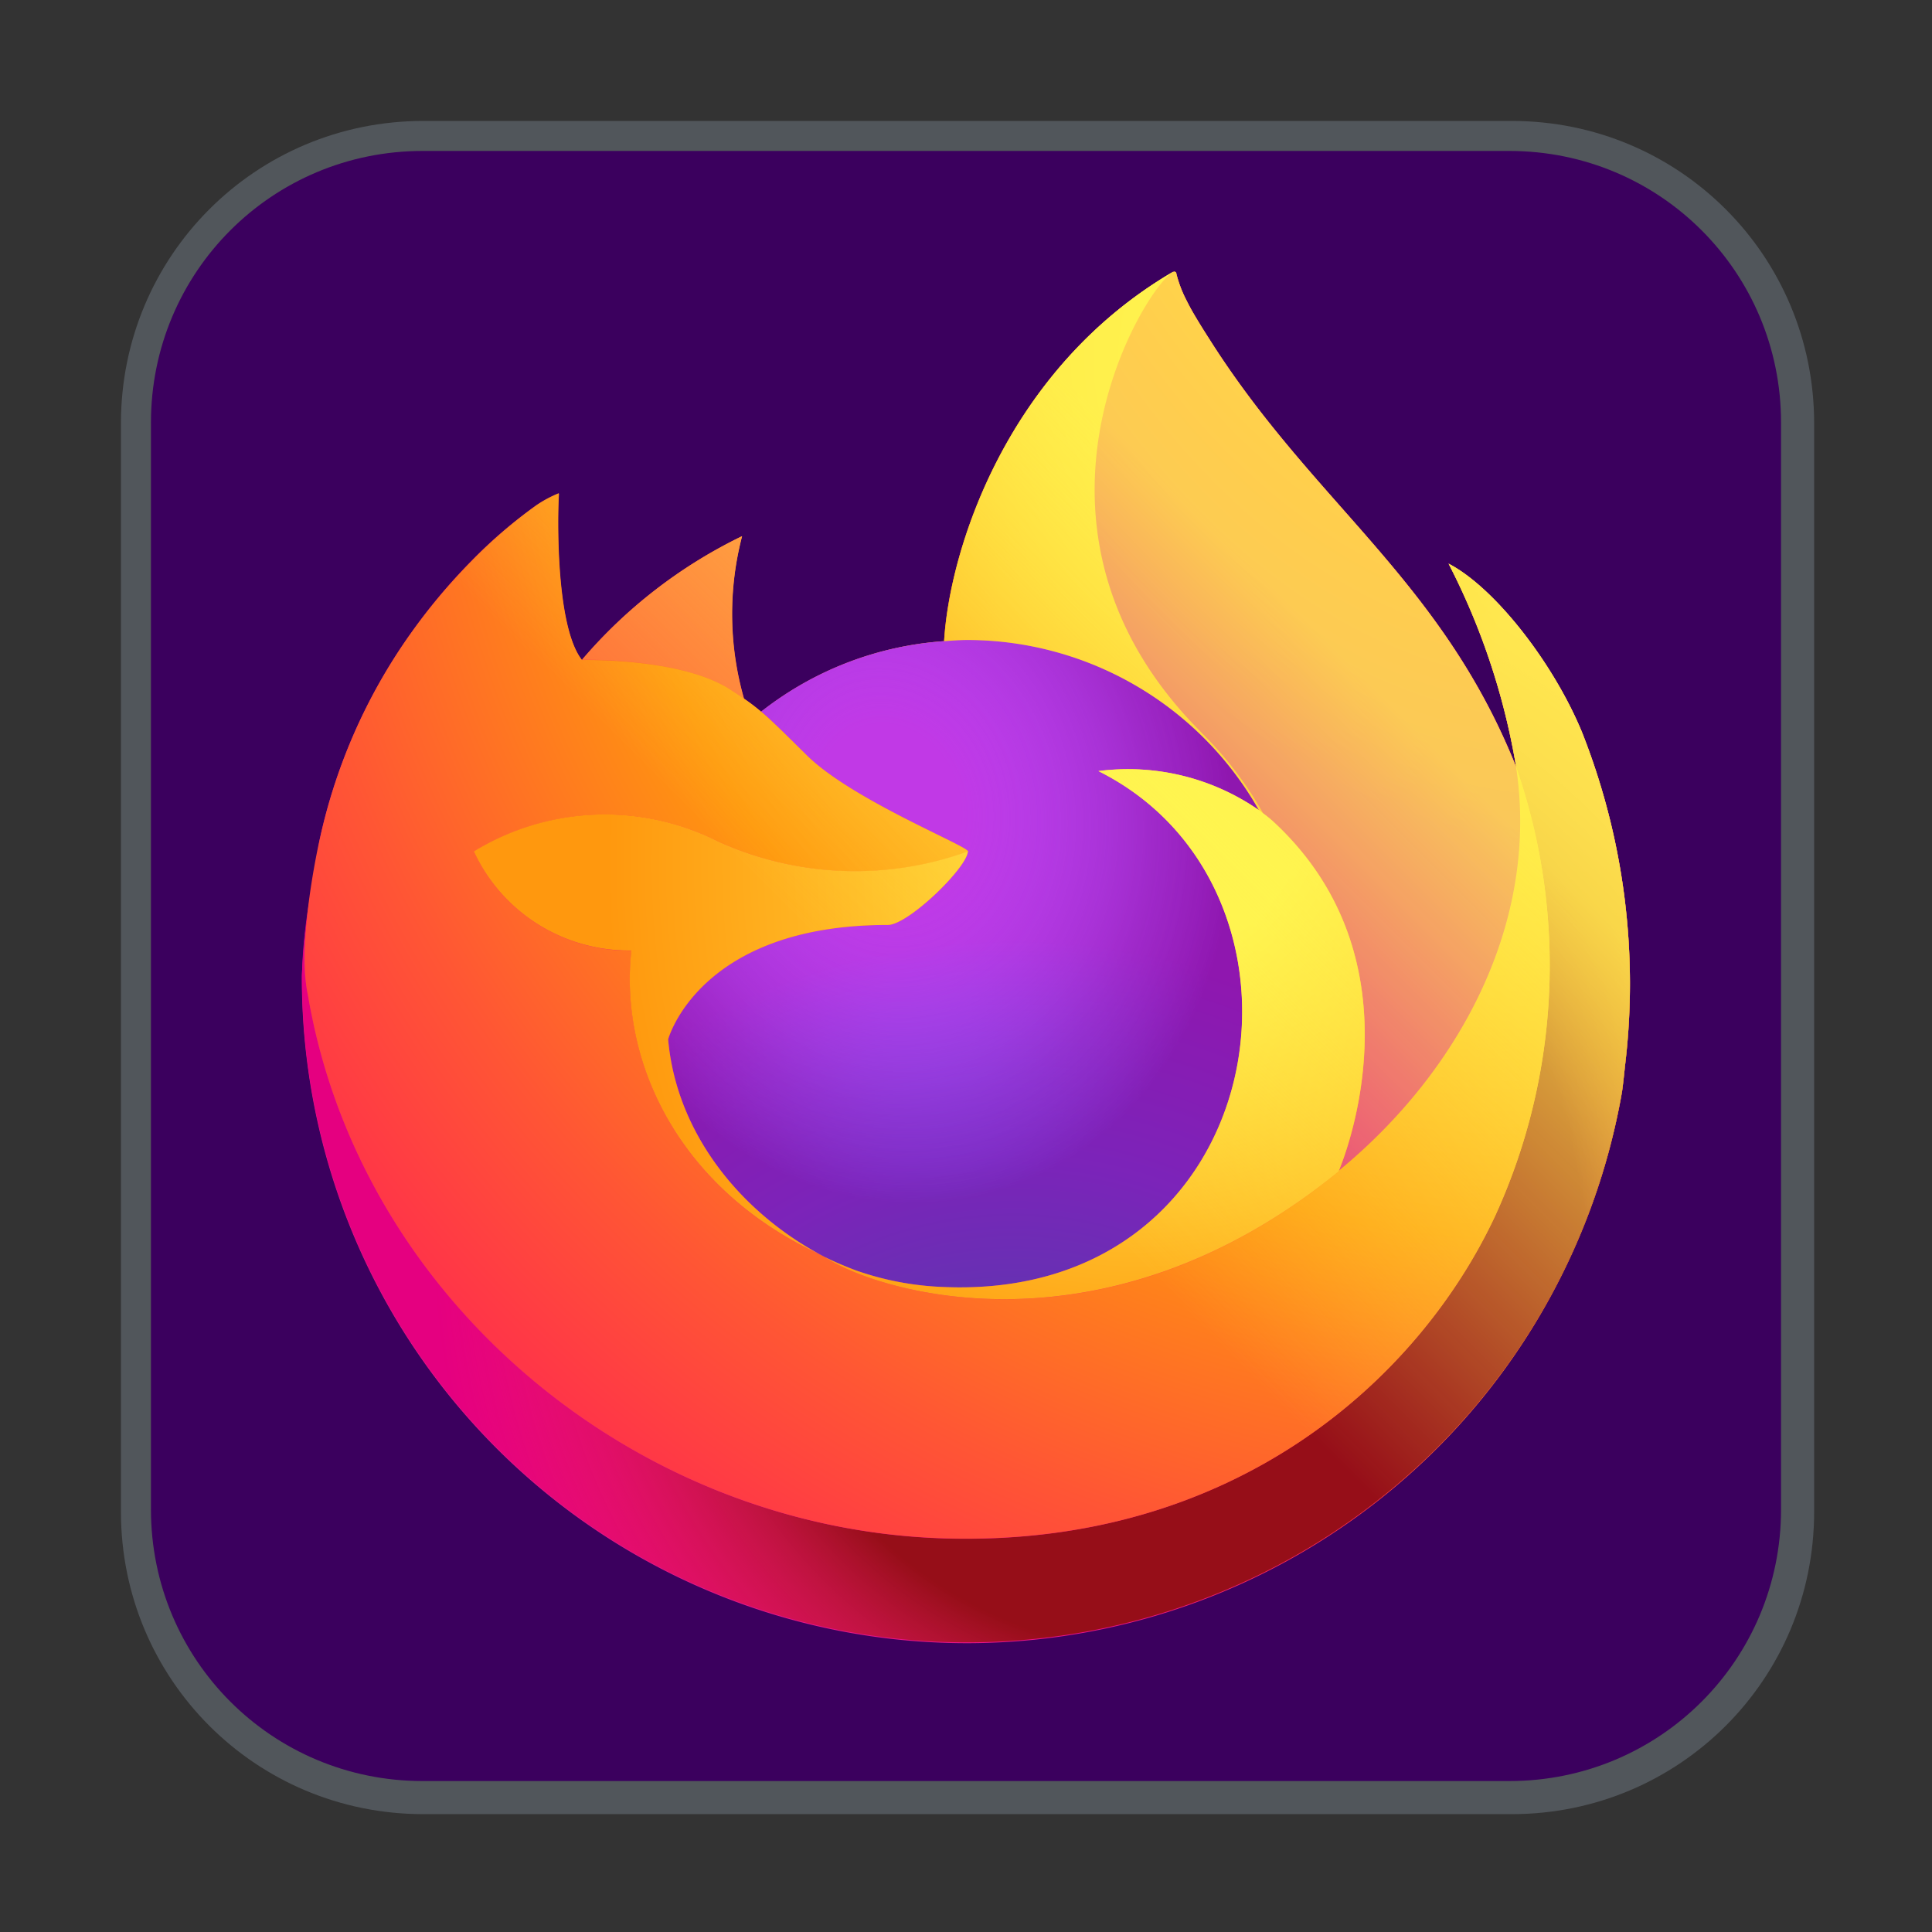 <?xml version="1.0" encoding="UTF-8" standalone="no"?>
<!-- Created with Inkscape (http://www.inkscape.org/) -->

<svg
   width="64"
   height="64"
   viewBox="0 0 16.933 16.933"
   version="1.1"
   id="svg5"
   inkscape:version="1.1.2 (0a00cf5339, 2022-02-04, custom)"
   sodipodi:docname="firefox.svg"
   xmlns:inkscape="http://www.inkscape.org/namespaces/inkscape"
   xmlns:sodipodi="http://sodipodi.sourceforge.net/DTD/sodipodi-0.dtd"
   xmlns="http://www.w3.org/2000/svg"
   xmlns:svg="http://www.w3.org/2000/svg">
  <rect x="0" y="0" width="16.933" height="16.933" fill="#333333" stroke="none"/>
  <sodipodi:namedview
     id="namedview7"
     pagecolor="#ffffff"
     bordercolor="#666666"
     borderopacity="1.0"
     inkscape:pageshadow="2"
     inkscape:pageopacity="0.0"
     inkscape:pagecheckerboard="0"
     inkscape:document-units="px"
     showgrid="false"
     units="px"
     height="64px"
     inkscape:zoom="12.546875"
     inkscape:cx="32"
     inkscape:cy="32"
     inkscape:window-width="1920"
     inkscape:window-height="1021"
     inkscape:window-x="0"
     inkscape:window-y="0"
     inkscape:window-maximized="1"
     inkscape:current-layer="svg5" />
  <defs
     id="defs2">
    <linearGradient
       gradientTransform="matrix(0.116,0,0,0.116,1.701,1.587)"
       gradientUnits="userSpaceOnUse"
       y2="74.468"
       x2="6.447"
       y1="12.393"
       x1="70.786"
       id="a">
      <stop
         id="stop834"
         stop-color="#fff44f"
         offset=".048" />
      <stop
         id="stop836"
         stop-color="#ffe847"
         offset=".111" />
      <stop
         id="stop838"
         stop-color="#ffc830"
         offset=".225" />
      <stop
         id="stop840"
         stop-color="#ff980e"
         offset=".368" />
      <stop
         id="stop842"
         stop-color="#ff8b16"
         offset=".401" />
      <stop
         id="stop844"
         stop-color="#ff672a"
         offset=".462" />
      <stop
         id="stop846"
         stop-color="#ff3647"
         offset=".534" />
      <stop
         id="stop848"
         stop-color="#e31587"
         offset=".705" />
    </linearGradient>
    <radialGradient
       gradientUnits="userSpaceOnUse"
       gradientTransform="matrix(0.116,0,0,0.116,928.37,992.049)"
       r="80.797"
       cy="-8515.121"
       cx="-7907.187"
       id="b">
      <stop
         id="stop851"
         stop-color="#ffbd4f"
         offset=".129" />
      <stop
         id="stop853"
         stop-color="#ffac31"
         offset=".186" />
      <stop
         id="stop855"
         stop-color="#ff9d17"
         offset=".247" />
      <stop
         id="stop857"
         stop-color="#ff980e"
         offset=".283" />
      <stop
         id="stop859"
         stop-color="#ff563b"
         offset=".403" />
      <stop
         id="stop861"
         stop-color="#ff3750"
         offset=".467" />
      <stop
         id="stop863"
         stop-color="#f5156c"
         offset=".71" />
      <stop
         id="stop865"
         stop-color="#eb0878"
         offset=".782" />
      <stop
         id="stop867"
         stop-color="#e50080"
         offset=".86" />
    </radialGradient>
    <radialGradient
       gradientUnits="userSpaceOnUse"
       gradientTransform="matrix(0.116,0,0,0.116,928.37,992.049)"
       r="80.797"
       cy="-8482.089"
       cx="-7936.711"
       id="c">
      <stop
         id="stop870"
         stop-color="#960e18"
         offset=".3" />
      <stop
         id="stop872"
         stop-opacity=".74"
         stop-color="#b11927"
         offset=".351" />
      <stop
         id="stop874"
         stop-opacity=".343"
         stop-color="#db293d"
         offset=".435" />
      <stop
         id="stop876"
         stop-opacity=".094"
         stop-color="#f5334b"
         offset=".497" />
      <stop
         id="stop878"
         stop-opacity="0"
         stop-color="#ff3750"
         offset=".53" />
    </radialGradient>
    <radialGradient
       gradientUnits="userSpaceOnUse"
       gradientTransform="matrix(0.116,0,0,0.116,928.37,992.049)"
       r="58.534"
       cy="-8533.457"
       cx="-7926.97"
       id="d">
      <stop
         id="stop881"
         stop-color="#fff44f"
         offset=".132" />
      <stop
         id="stop883"
         stop-color="#ffdc3e"
         offset=".252" />
      <stop
         id="stop885"
         stop-color="#ff9d12"
         offset=".506" />
      <stop
         id="stop887"
         stop-color="#ff980e"
         offset=".526" />
    </radialGradient>
    <radialGradient
       gradientUnits="userSpaceOnUse"
       gradientTransform="matrix(0.116,0,0,0.116,928.37,992.049)"
       r="38.471"
       cy="-8460.984"
       cx="-7945.648"
       id="e">
      <stop
         id="stop890"
         stop-color="#3a8ee6"
         offset=".353" />
      <stop
         id="stop892"
         stop-color="#5c79f0"
         offset=".472" />
      <stop
         id="stop894"
         stop-color="#9059ff"
         offset=".669" />
      <stop
         id="stop896"
         stop-color="#c139e6"
         offset="1" />
    </radialGradient>
    <radialGradient
       gradientUnits="userSpaceOnUse"
       gradientTransform="matrix(0.113,-0.027,0.032,0.132,1174.278,911.849)"
       r="20.397"
       cy="-8491.546"
       cx="-7935.62"
       id="f">
      <stop
         id="stop899"
         stop-opacity="0"
         stop-color="#9059ff"
         offset=".206" />
      <stop
         id="stop901"
         stop-opacity=".064"
         stop-color="#8c4ff3"
         offset=".278" />
      <stop
         id="stop903"
         stop-opacity=".45"
         stop-color="#7716a8"
         offset=".747" />
      <stop
         id="stop905"
         stop-opacity=".6"
         stop-color="#6e008b"
         offset=".975" />
    </radialGradient>
    <radialGradient
       gradientUnits="userSpaceOnUse"
       gradientTransform="matrix(0.116,0,0,0.116,928.37,992.049)"
       r="27.676"
       cy="-8518.427"
       cx="-7937.731"
       id="g">
      <stop
         id="stop908"
         stop-color="#ffe226"
         offset="0" />
      <stop
         id="stop910"
         stop-color="#ffdb27"
         offset=".121" />
      <stop
         id="stop912"
         stop-color="#ffc82a"
         offset=".295" />
      <stop
         id="stop914"
         stop-color="#ffa930"
         offset=".502" />
      <stop
         id="stop916"
         stop-color="#ff7e37"
         offset=".732" />
      <stop
         id="stop918"
         stop-color="#ff7139"
         offset=".792" />
    </radialGradient>
    <radialGradient
       gradientUnits="userSpaceOnUse"
       gradientTransform="matrix(0.116,0,0,0.116,928.37,992.049)"
       r="118.081"
       cy="-8535.981"
       cx="-7915.977"
       id="h">
      <stop
         id="stop921"
         stop-color="#fff44f"
         offset=".113" />
      <stop
         id="stop923"
         stop-color="#ff980e"
         offset=".456" />
      <stop
         id="stop925"
         stop-color="#ff5634"
         offset=".622" />
      <stop
         id="stop927"
         stop-color="#ff3647"
         offset=".716" />
      <stop
         id="stop929"
         stop-color="#e31587"
         offset=".904" />
    </radialGradient>
    <radialGradient
       gradientUnits="userSpaceOnUse"
       gradientTransform="matrix(0.012,0.116,-0.076,0.008,-542.565,985.796)"
       r="86.499"
       cy="-8522.859"
       cx="-7927.165"
       id="i">
      <stop
         id="stop932"
         stop-color="#fff44f"
         offset="0" />
      <stop
         id="stop934"
         stop-color="#ffe847"
         offset=".06" />
      <stop
         id="stop936"
         stop-color="#ffc830"
         offset=".168" />
      <stop
         id="stop938"
         stop-color="#ff980e"
         offset=".304" />
      <stop
         id="stop940"
         stop-color="#ff8b16"
         offset=".356" />
      <stop
         id="stop942"
         stop-color="#ff672a"
         offset=".455" />
      <stop
         id="stop944"
         stop-color="#ff3647"
         offset=".57" />
      <stop
         id="stop946"
         stop-color="#e31587"
         offset=".737" />
    </radialGradient>
    <radialGradient
       gradientUnits="userSpaceOnUse"
       gradientTransform="matrix(0.116,0,0,0.116,928.37,992.049)"
       r="73.72"
       cy="-8508.176"
       cx="-7938.383"
       id="j">
      <stop
         id="stop949"
         stop-color="#fff44f"
         offset=".137" />
      <stop
         id="stop951"
         stop-color="#ff980e"
         offset=".48" />
      <stop
         id="stop953"
         stop-color="#ff5634"
         offset=".592" />
      <stop
         id="stop955"
         stop-color="#ff3647"
         offset=".655" />
      <stop
         id="stop957"
         stop-color="#e31587"
         offset=".904" />
    </radialGradient>
    <radialGradient
       gradientUnits="userSpaceOnUse"
       gradientTransform="matrix(0.116,0,0,0.116,928.37,992.049)"
       r="80.686"
       cy="-8503.861"
       cx="-7918.923"
       id="k">
      <stop
         id="stop960"
         stop-color="#fff44f"
         offset=".094" />
      <stop
         id="stop962"
         stop-color="#ffe141"
         offset=".231" />
      <stop
         id="stop964"
         stop-color="#ffaf1e"
         offset=".509" />
      <stop
         id="stop966"
         stop-color="#ff980e"
         offset=".626" />
    </radialGradient>
    <linearGradient
       gradientTransform="matrix(0.116,0,0,0.116,1.701,1.587)"
       gradientUnits="userSpaceOnUse"
       y2="66.806"
       x2="15.267"
       y1="12.061"
       x1="70.013"
       id="l">
      <stop
         id="stop969"
         stop-opacity=".8"
         stop-color="#fff44f"
         offset=".167" />
      <stop
         id="stop971"
         stop-opacity=".634"
         stop-color="#fff44f"
         offset=".266" />
      <stop
         id="stop973"
         stop-opacity=".217"
         stop-color="#fff44f"
         offset=".489" />
      <stop
         id="stop975"
         stop-opacity="0"
         stop-color="#fff44f"
         offset=".6" />
    </linearGradient>
  </defs>
  <path
     id="rect846"
     style="fill:#51565b;stroke-width:1.037"
     d="M 14 4 C 8.46 4 4 8.46 4 14 L 4 50 C 4 55.54 8.46 60 14 60 L 50 60 C 55.54 60 60 55.54 60 50 L 60 14 C 60 8.46 55.54 4 50 4 L 14 4 z M 15.285 6 L 48.715 6 C 53.859 6 58 10.141 58 15.285 L 58 48.715 C 58 53.859 53.859 58 48.715 58 L 15.285 58 C 10.141 58 6 53.859 6 48.715 L 6 15.285 C 6 10.141 10.141 6 15.285 6 z "
     transform="scale(0.265)" />
  <path
     id="rect950"
     style="fill:#3b005e;fill-opacity:1;stroke-width:0.265"
     d="m 3.704,1.323 h 9.525 c 1.319,0 2.381,1.062 2.381,2.381 v 9.525 c 0,1.319 -1.062,2.381 -2.381,2.381 H 3.704 c -1.319,0 -2.381,-1.062 -2.381,-2.381 V 3.704 c 0,-1.319 1.062,-2.381 2.381,-2.381 z" />
  <g
     id="g932"
     transform="matrix(1.294,0,0,1.294,0.249,0.327)">
    <path
       style="fill:url(#a);stroke-width:0.116"
       id="path980"
       d="M 10.522,4.705 C 10.327,4.234 9.93,3.726 9.619,3.565 A 4.679,4.679 0 0 1 10.075,4.932 l 7.99e-4,0.008 C 9.567,3.67 8.703,3.158 7.998,2.043 7.962,1.987 7.927,1.931 7.892,1.871 7.872,1.837 7.856,1.806 7.842,1.778 A 0.82,0.82 0 0 1 7.775,1.6 0.012,0.012 0 0 0 7.765,1.588 a 0.016,0.016 0 0 0 -0.008,0 c -5.703e-4,0 -0.001,0.001 -0.002,0.001 -7.181e-4,2.323e-4 -0.002,0.001 -0.003,0.002 l 0.002,-0.003 C 6.621,2.25 6.238,3.477 6.202,4.09 A 2.253,2.253 0 0 0 4.963,4.568 1.346,1.346 0 0 0 4.847,4.479 2.088,2.088 0 0 1 4.834,3.379 3.335,3.335 0 0 0 3.75,4.217 h -0.002 C 3.57,3.99 3.582,3.244 3.592,3.088 A 0.805,0.805 0 0 0 3.442,3.168 3.28,3.28 0 0 0 3.002,3.545 3.933,3.933 0 0 0 2.581,4.05 v 7.179e-4 -8.46e-4 A 3.803,3.803 0 0 0 1.977,5.415 l -0.006,0.03 c -0.008,0.04 -0.039,0.238 -0.044,0.281 0,0.003 -7.181e-4,0.007 -0.001,0.01 A 4.292,4.292 0 0 0 1.852,6.356 v 0.023 a 4.504,4.504 0 0 0 8.942,0.762 c 0.008,-0.058 0.014,-0.116 0.02,-0.174 A 4.631,4.631 0 0 0 10.522,4.705 Z M 5.332,8.23 c 0.021,0.01 0.041,0.021 0.062,0.031 l 0.003,0.002 Q 5.364,8.247 5.332,8.23 Z M 6.363,5.514 Z M 10.076,4.94 v -0.004 l 7.97e-4,0.005 z" />
    <path
       style="fill:url(#b);stroke-width:0.116"
       id="path982"
       d="M 10.522,4.705 C 10.327,4.234 9.93,3.726 9.619,3.565 A 4.679,4.679 0 0 1 10.075,4.932 v 0.004 l 7.99e-4,0.005 A 4.079,4.079 0 0 1 9.936,7.98 C 9.419,9.088 8.17,10.223 6.215,10.168 4.101,10.108 2.241,8.54 1.893,6.486 c -0.063,-0.324 0,-0.488 0.032,-0.751 a 3.355,3.355 0 0 0 -0.072,0.621 v 0.023 A 4.504,4.504 0 0 0 10.794,7.141 c 0.008,-0.058 0.014,-0.116 0.02,-0.174 A 4.631,4.631 0 0 0 10.522,4.705 Z" />
    <path
       style="fill:url(#c);stroke-width:0.116"
       id="path984"
       d="M 10.522,4.705 C 10.327,4.234 9.93,3.726 9.619,3.565 A 4.679,4.679 0 0 1 10.075,4.932 v 0.004 l 7.99e-4,0.005 A 4.079,4.079 0 0 1 9.936,7.98 C 9.419,9.088 8.17,10.223 6.215,10.168 4.101,10.108 2.241,8.54 1.893,6.486 c -0.063,-0.324 0,-0.488 0.032,-0.751 a 3.355,3.355 0 0 0 -0.072,0.621 v 0.023 A 4.504,4.504 0 0 0 10.794,7.141 c 0.008,-0.058 0.014,-0.116 0.02,-0.174 A 4.631,4.631 0 0 0 10.522,4.705 Z" />
    <path
       style="fill:url(#d);stroke-width:0.116"
       id="path986"
       d="m 8.334,5.234 c 0.01,0.007 0.019,0.014 0.028,0.021 A 2.452,2.452 0 0 0 7.944,4.709 C 6.544,3.309 7.577,1.674 7.751,1.591 l 0.002,-0.003 C 6.621,2.25 6.238,3.476 6.202,4.09 c 0.053,-0.004 0.105,-0.008 0.158,-0.008 a 2.273,2.273 0 0 1 1.973,1.152 z" />
    <path
       style="fill:url(#e);stroke-width:0.116"
       id="path988"
       d="m 6.363,5.514 c -0.007,0.112 -0.403,0.498 -0.542,0.498 -1.281,0 -1.488,0.775 -1.488,0.775 0.057,0.652 0.511,1.19 1.061,1.474 0.025,0.013 0.051,0.025 0.076,0.036 q 0.066,0.029 0.132,0.054 a 2.003,2.003 0 0 0 0.586,0.113 C 8.433,8.569 8.868,5.78 7.248,4.97 A 1.555,1.555 0 0 1 8.334,5.234 2.273,2.273 0 0 0 6.361,4.082 c -0.053,0 -0.106,0.004 -0.158,0.008 A 2.253,2.253 0 0 0 4.963,4.567 c 0.069,0.058 0.146,0.136 0.309,0.297 0.306,0.301 1.089,0.613 1.091,0.65 z" />
    <path
       style="fill:url(#f);stroke-width:0.116"
       id="path990"
       d="m 6.363,5.514 c -0.007,0.112 -0.403,0.498 -0.542,0.498 -1.281,0 -1.488,0.775 -1.488,0.775 0.057,0.652 0.511,1.19 1.061,1.474 0.025,0.013 0.051,0.025 0.076,0.036 q 0.066,0.029 0.132,0.054 a 2.003,2.003 0 0 0 0.586,0.113 C 8.433,8.569 8.868,5.78 7.248,4.97 A 1.555,1.555 0 0 1 8.334,5.234 2.273,2.273 0 0 0 6.361,4.082 c -0.053,0 -0.106,0.004 -0.158,0.008 A 2.253,2.253 0 0 0 4.963,4.567 c 0.069,0.058 0.146,0.136 0.309,0.297 0.306,0.301 1.089,0.613 1.091,0.65 z" />
    <path
       style="fill:url(#g);stroke-width:0.116"
       id="path992"
       d="m 4.753,4.418 c 0.036,0.023 0.067,0.043 0.093,0.062 A 2.088,2.088 0 0 1 4.833,3.379 3.335,3.335 0 0 0 3.749,4.216 c 0.022,-5.703e-4 0.675,-0.012 1.004,0.201 z" />
    <path
       style="fill:url(#h);stroke-width:0.116"
       id="path994"
       d="m 1.893,6.486 c 0.348,2.054 2.209,3.622 4.322,3.681 1.956,0.055 3.205,-1.08 3.721,-2.187 A 4.079,4.079 0 0 0 10.076,4.941 v -0.004 c 0,-0.003 -7.18e-4,-0.005 0,-0.004 l 7.98e-4,0.008 C 10.237,5.983 9.706,6.993 8.877,7.677 l -0.003,0.006 C 7.258,8.999 5.712,8.477 5.399,8.264 Q 5.366,8.248 5.333,8.231 C 4.391,7.781 4.002,6.922 4.085,6.186 A 1.157,1.157 0 0 1 3.018,5.515 1.699,1.699 0 0 1 4.674,5.448 2.243,2.243 0 0 0 6.365,5.515 C 6.363,5.478 5.579,5.166 5.274,4.865 5.111,4.704 5.033,4.627 4.964,4.569 A 1.346,1.346 0 0 0 4.848,4.481 C 4.821,4.462 4.791,4.443 4.755,4.419 4.427,4.205 3.773,4.217 3.752,4.218 h -0.002 C 3.571,3.991 3.584,3.245 3.594,3.09 A 0.805,0.805 0 0 0 3.444,3.169 3.28,3.28 0 0 0 3.004,3.546 3.933,3.933 0 0 0 2.581,4.05 v 6.758e-4 -8.461e-4 A 3.803,3.803 0 0 0 1.977,5.415 C 1.974,5.424 1.814,6.123 1.893,6.486 Z" />
    <path
       style="fill:url(#i);stroke-width:0.116"
       id="path996"
       d="m 7.944,4.709 a 2.452,2.452 0 0 1 0.418,0.546 c 0.025,0.019 0.048,0.037 0.068,0.055 1.021,0.941 0.486,2.272 0.446,2.366 C 9.705,6.994 10.235,5.983 10.076,4.94 9.567,3.67 8.703,3.158 7.998,2.043 7.962,1.987 7.927,1.931 7.892,1.871 7.872,1.837 7.856,1.806 7.842,1.778 A 0.82,0.82 0 0 1 7.775,1.6 0.012,0.012 0 0 0 7.765,1.588 a 0.016,0.016 0 0 0 -0.008,0 c -5.701e-4,0 -0.002,0.001 -0.002,0.001 -7.179e-4,2.323e-4 -0.002,0.001 -0.003,0.002 -0.174,0.083 -1.207,1.718 0.193,3.118 z" />
    <path
       style="fill:url(#j);stroke-width:0.116"
       id="path998"
       d="m 8.429,5.31 c -0.02,-0.018 -0.043,-0.037 -0.068,-0.055 -0.009,-0.007 -0.018,-0.014 -0.028,-0.021 A 1.555,1.555 0 0 0 7.247,4.97 C 8.867,5.78 8.433,8.569 6.188,8.464 A 2.003,2.003 0 0 1 5.602,8.351 Q 5.536,8.326 5.47,8.297 C 5.444,8.285 5.419,8.274 5.394,8.261 l 0.003,0.002 c 0.313,0.214 1.859,0.736 3.476,-0.581 l 0.003,-0.006 C 8.915,7.582 9.45,6.251 8.429,5.31 Z" />
    <path
       style="fill:url(#k);stroke-width:0.116"
       id="path1000"
       d="m 4.333,6.787 c 0,0 0.208,-0.775 1.488,-0.775 0.138,0 0.535,-0.386 0.542,-0.498 A 2.243,2.243 0 0 1 4.673,5.447 1.699,1.699 0 0 0 3.017,5.514 1.157,1.157 0 0 0 4.084,6.185 c -0.083,0.736 0.306,1.595 1.248,2.045 0.021,0.01 0.041,0.021 0.062,0.031 C 4.844,7.976 4.39,7.439 4.333,6.787 Z" />
    <path
       style="fill:url(#l);stroke-width:0.116"
       id="path1002"
       d="M 10.522,4.705 C 10.327,4.234 9.93,3.726 9.619,3.565 A 4.679,4.679 0 0 1 10.075,4.932 l 7.99e-4,0.008 C 9.567,3.67 8.703,3.158 7.998,2.043 7.962,1.987 7.927,1.931 7.892,1.871 7.872,1.837 7.856,1.806 7.842,1.778 A 0.82,0.82 0 0 1 7.775,1.6 0.012,0.012 0 0 0 7.765,1.588 a 0.016,0.016 0 0 0 -0.008,0 c -5.703e-4,0 -0.001,0.001 -0.002,0.001 -7.181e-4,2.323e-4 -0.002,0.001 -0.003,0.002 l 0.002,-0.003 c -1.131,0.662 -1.515,1.888 -1.55,2.502 0.053,-0.004 0.105,-0.008 0.158,-0.008 A 2.273,2.273 0 0 1 8.334,5.234 1.555,1.555 0 0 0 7.248,4.97 C 8.868,5.78 8.433,8.569 6.188,8.464 A 2.003,2.003 0 0 1 5.602,8.351 Q 5.536,8.326 5.47,8.297 c -0.025,-0.012 -0.051,-0.023 -0.076,-0.036 l 0.003,0.002 q -0.033,-0.016 -0.066,-0.033 c 0.021,0.01 0.041,0.021 0.062,0.031 C 4.844,7.976 4.39,7.439 4.333,6.787 c 0,0 0.208,-0.775 1.488,-0.775 0.138,0 0.535,-0.386 0.542,-0.498 C 6.362,5.477 5.578,5.165 5.272,4.864 5.109,4.703 5.032,4.626 4.963,4.568 A 1.346,1.346 0 0 0 4.847,4.479 2.088,2.088 0 0 1 4.834,3.379 3.335,3.335 0 0 0 3.75,4.216 h -0.002 C 3.569,3.99 3.582,3.244 3.592,3.088 A 0.805,0.805 0 0 0 3.442,3.168 3.28,3.28 0 0 0 3.002,3.545 3.933,3.933 0 0 0 2.581,4.05 v 6.759e-4 -8.461e-4 A 3.803,3.803 0 0 0 1.977,5.415 l -0.006,0.03 c -0.008,0.04 -0.046,0.241 -0.052,0.284 0,0.003 0,-0.003 0,0 a 5.24,5.24 0 0 0 -0.066,0.628 v 0.023 A 4.504,4.504 0 0 0 10.794,7.141 c 0.008,-0.058 0.014,-0.116 0.02,-0.174 a 4.631,4.631 0 0 0 -0.292,-2.262 z m -0.447,0.231 7.98e-4,0.005 z" />
  </g>
</svg>
